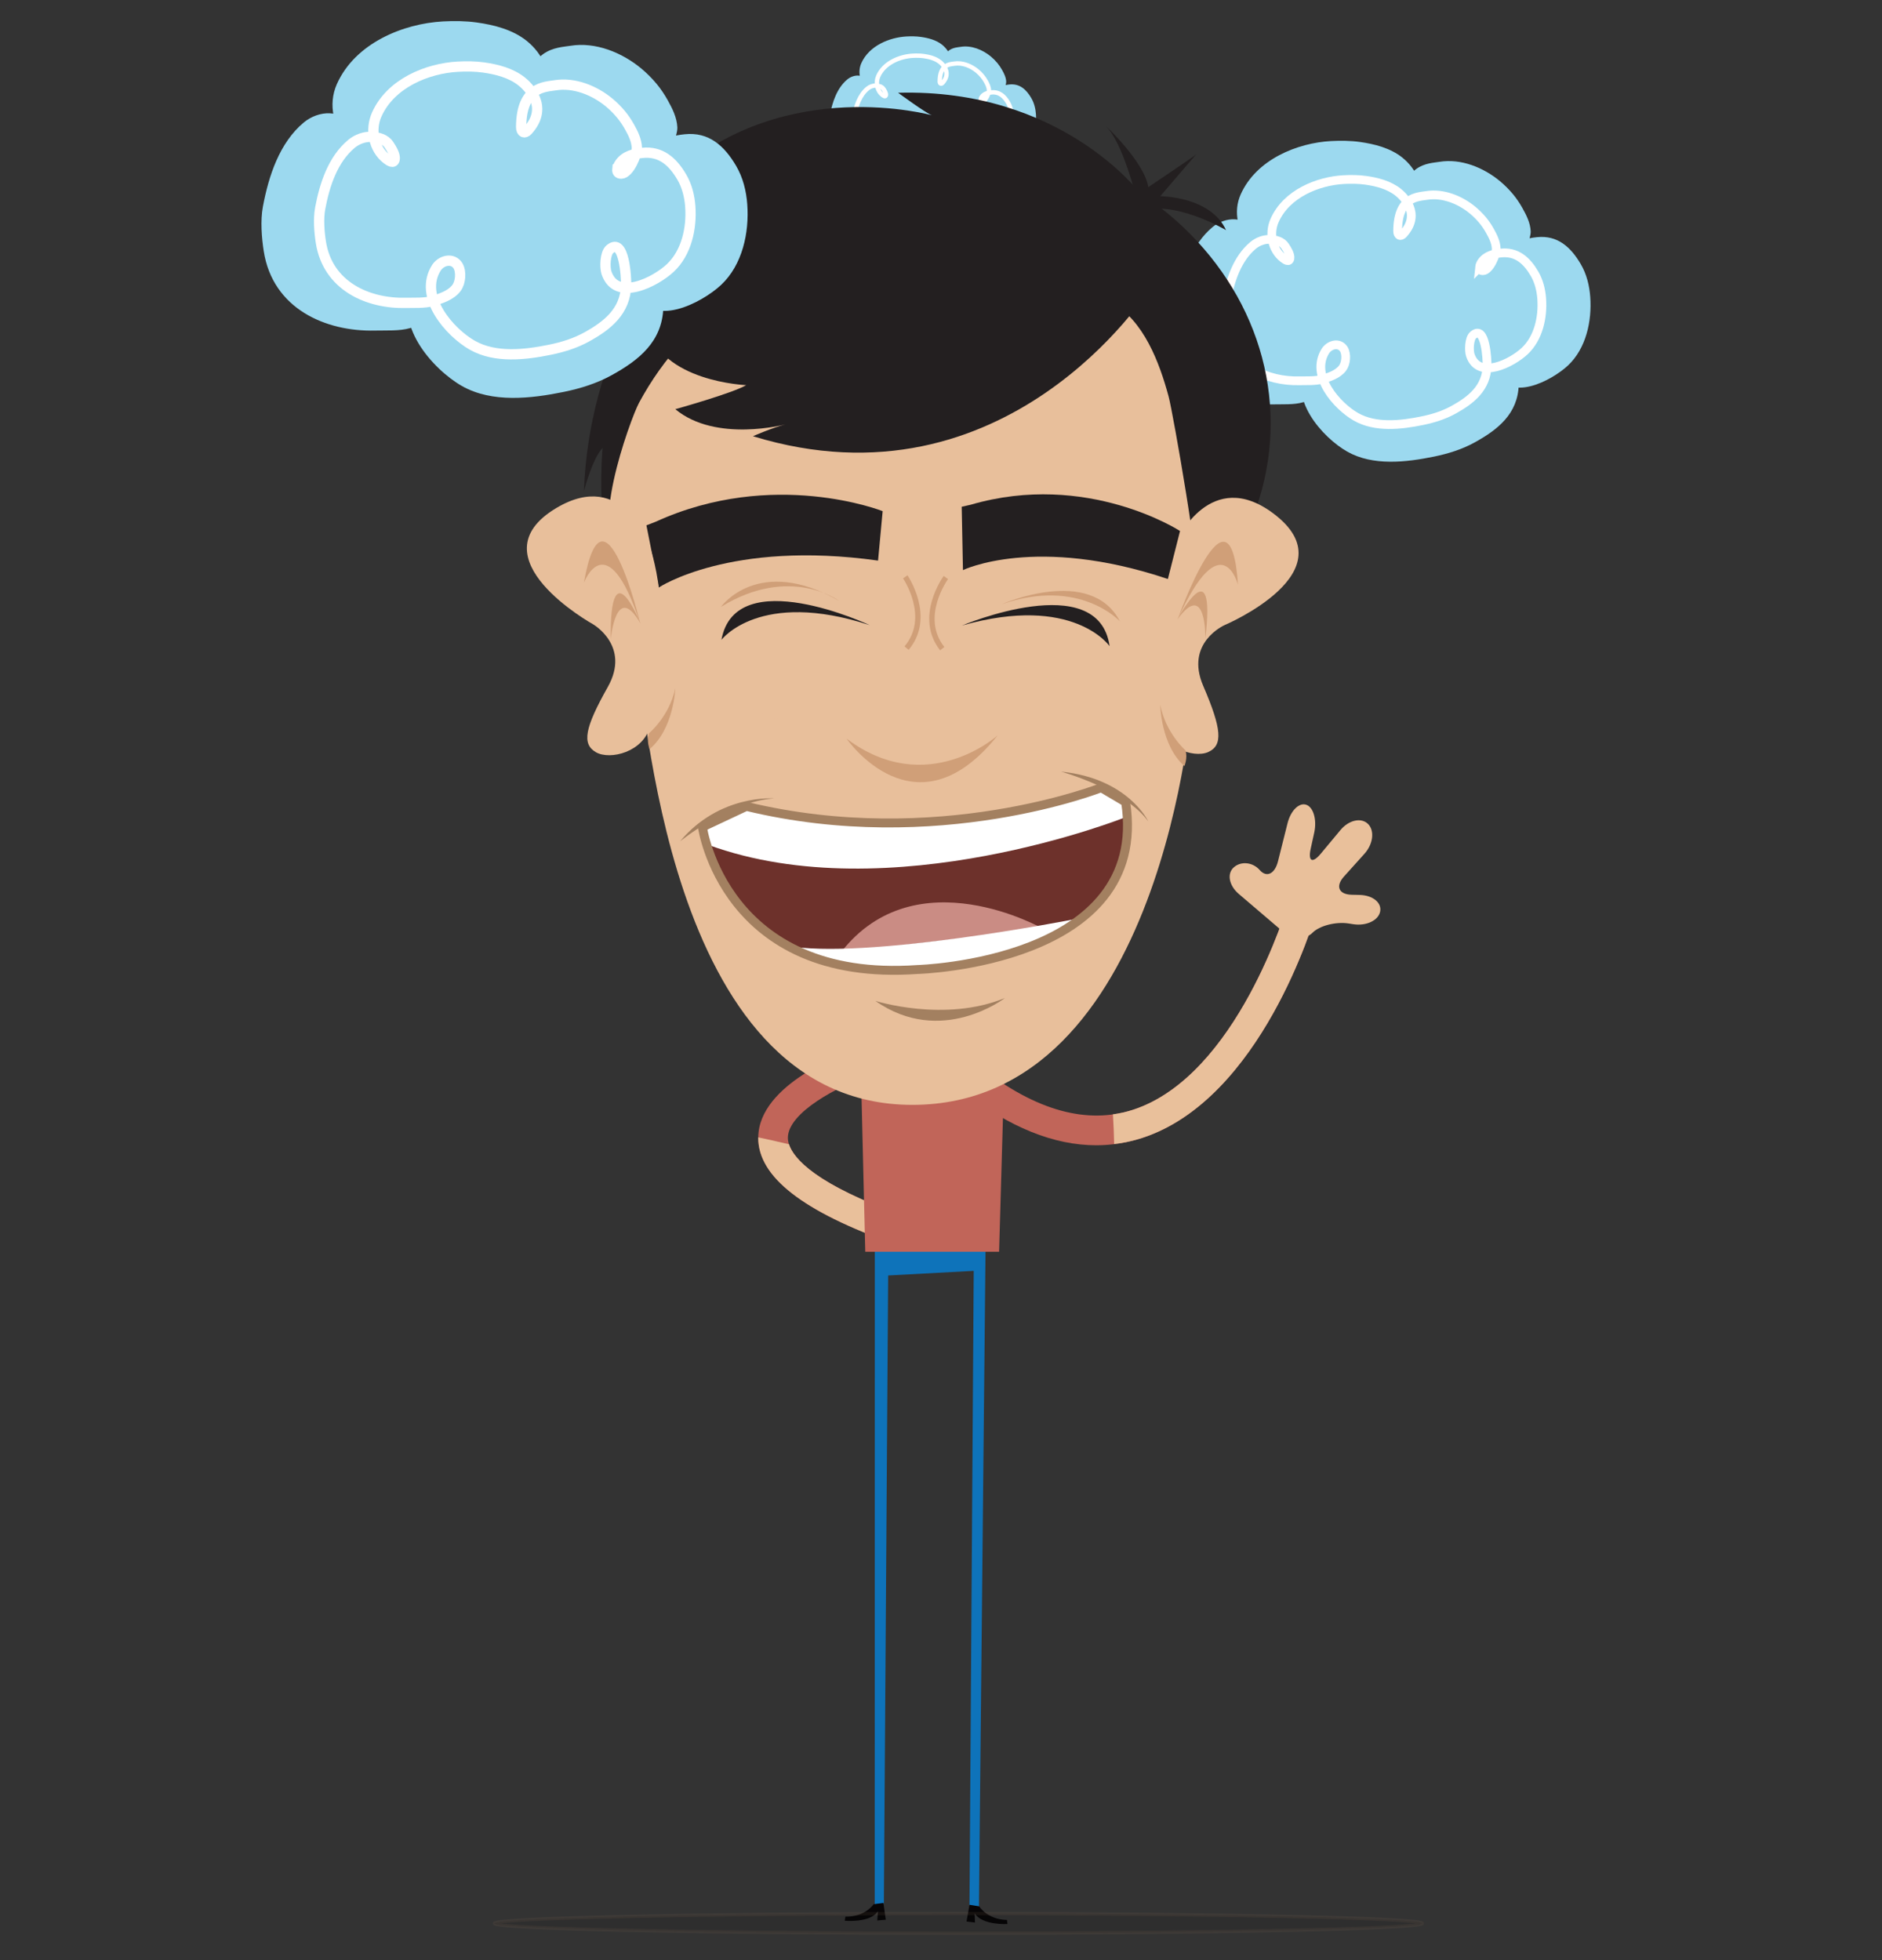 <svg xmlns="http://www.w3.org/2000/svg" width="480" height="500"><rect width="100%" height="100%" fill="#333333" stroke="none"/><path fill="#9CD9EF" d="M384.849 65.205c.057-.556.336-1.19.641-1.637 1.531-2.267 4.101-2.817 6.502-3.068 5.216-.546 8.606 2.463 11.2 6.911 1.449 2.482 2.178 5.359 2.393 8.288.462 6.213-1.066 13.188-5.655 17.509-4.206 3.96-15.389 9.77-18.174 1.365-.507-1.524-.412-5.492.939-6.661 4.17-3.61 4.708 8.321 4.657 10.202-.201 7.498-5.435 11.527-11.175 14.706-3.276 1.817-6.833 2.912-10.423 3.651-7.129 1.46-15.588 2.443-22.145-1.271-6.299-3.57-15.515-13.81-10.146-22.128 1.508-2.128 4.606-2.761 6.057-.495 1.029 1.719.76 4.809-.434 6.368-1.594 2.085-4.469 3.011-6.78 3.68-2.286.664-5.214.467-7.563.527-10.812.274-22.229-4.784-24.191-17.211-.464-2.946-.751-6.697-.195-9.678 1.257-6.746 3.616-13.935 8.901-18.339 1.552-1.291 3.688-2.088 5.655-1.974 1.891.108 3.91.574 5.013 2.266.625.957 1.836 2.81 1.609 4.087-.251 1.396-1.557.49-2.286-.076-3.638-2.838-4.774-8.236-2.819-12.625 3.984-8.951 14.455-13.15 23.057-13.621 2.408-.13 4.953-.103 7.335.229 3.767.529 7.781 1.543 10.848 3.99 1.514 1.208 7.949 7.041 1.723 13.914-.904.999-1.894.582-1.894-.918.006-11.594 6.846-11.457 9.646-11.918 5.449-.894 11.237 1.451 15.434 4.944 1.197.995 2.328 2.136 3.335 3.346.892 1.079 1.686 2.267 2.378 3.501 1.013 1.813 2.005 3.762 2.11 5.935.089 1.898-2.189 7.341-4.415 7.388-.938.018-1.202-.527-1.138-1.187z"/><path stroke="#fff" stroke-width="2.232" stroke-miterlimit="10" d="M377.362 68.141c.042-.424.257-.909.49-1.25 1.169-1.731 3.133-2.152 4.967-2.345 3.984-.416 6.576 1.882 8.559 5.281 1.105 1.896 1.661 4.096 1.826 6.332.354 4.749-.814 10.076-4.32 13.377-3.213 3.026-11.757 7.465-13.886 1.043-.387-1.163-.312-4.195.717-5.088 3.188-2.758 3.598 6.356 3.56 7.794-.153 5.729-4.151 8.807-8.537 11.236-2.504 1.389-5.221 2.224-7.964 2.789-5.445 1.116-11.91 1.868-16.917-.971-4.812-2.728-11.854-10.55-7.752-16.905 1.151-1.628 3.519-2.111 4.626-.379.789 1.315.583 3.676-.33 4.867-1.217 1.592-3.414 2.3-5.181 2.81-1.744.506-3.981.358-5.779.403-8.258.21-16.981-3.655-18.48-13.149-.354-2.251-.573-5.117-.15-7.394.962-5.155 2.765-10.647 6.804-14.012 1.185-.985 2.816-1.595 4.318-1.509 1.444.083 2.986.439 3.83 1.733.478.73 1.402 2.147 1.229 3.121-.19 1.068-1.191.376-1.746-.057-2.779-2.168-3.647-6.29-2.156-9.646 3.045-6.838 11.045-10.045 17.617-10.405 1.839-.1 3.783-.081 5.603.174 2.878.404 5.945 1.179 8.289 3.048 1.156.923 6.071 5.38 1.314 10.631-.689.764-1.445.442-1.445-.703.005-8.857 5.231-8.752 7.367-9.104 4.164-.683 8.587 1.109 11.795 3.777.912.759 1.778 1.633 2.547 2.557.682.825 1.288 1.73 1.816 2.674.774 1.385 1.532 2.875 1.613 4.536.066 1.449-1.674 5.607-3.376 5.643-.714.012-.917-.404-.868-.909z" fill="none"/><path fill="#9CD9EF" d="M253.859 23.9c.027-.279.168-.595.32-.818.764-1.132 2.049-1.407 3.248-1.533 2.605-.271 4.299 1.231 5.594 3.453.725 1.24 1.088 2.677 1.195 4.14.23 3.103-.533 6.588-2.825 8.747-2.102 1.978-7.688 4.88-9.078.682-.253-.762-.207-2.744.468-3.328 2.084-1.803 2.354 4.156 2.328 5.097-.102 3.745-2.715 5.757-5.582 7.345-1.637.908-3.414 1.455-5.206 1.824-3.562.73-7.788 1.221-11.063-.634-3.146-1.784-7.75-6.899-5.068-11.054.753-1.063 2.302-1.379 3.025-.247.515.858.38 2.403-.216 3.181-.796 1.042-2.233 1.504-3.387 1.838-1.142.332-2.604.234-3.778.263-5.401.137-11.103-2.39-12.083-8.597-.232-1.472-.375-3.345-.099-4.834.629-3.372 1.808-6.962 4.447-9.161.774-.646 1.844-1.042 2.825-.986.944.054 1.953.287 2.503 1.132.312.478.918 1.403.804 2.041-.125.697-.778.246-1.143-.038-1.816-1.418-2.385-4.114-1.409-6.306 1.992-4.471 7.222-6.569 11.517-6.804 1.204-.065 2.475-.051 3.664.115 1.882.264 3.888.77 5.42 1.993.756.604 3.972 3.518.86 6.952-.452.498-.946.29-.946-.459.004-5.792 3.421-5.724 4.818-5.953 2.722-.447 5.614.724 7.71 2.469.598.497 1.162 1.067 1.666 1.671.444.54.841 1.133 1.188 1.748.506.906 1 1.879 1.053 2.965.045.948-1.093 3.667-2.206 3.691-.464.007-.596-.265-.564-.595z"/><path stroke="#fff" stroke-width="1.115" stroke-miterlimit="10" d="M250.119 25.368c.021-.212.129-.455.244-.625.585-.864 1.565-1.076 2.48-1.172 1.991-.208 3.286.94 4.276 2.639.554.948.83 2.045.913 3.163.176 2.372-.407 5.034-2.159 6.682-1.604 1.512-5.872 3.729-6.936.521-.193-.581-.157-2.096.357-2.542 1.593-1.377 1.797 3.175 1.779 3.894-.077 2.861-2.074 4.399-4.266 5.612-1.252.694-2.607 1.111-3.978 1.394-2.721.559-5.948.933-8.451-.484-2.406-1.363-5.922-5.271-3.873-8.445.575-.813 1.759-1.054 2.312-.189.394.657.291 1.835-.165 2.431-.608.795-1.706 1.149-2.587 1.403-.872.253-1.991.18-2.89.202-4.123.104-8.48-1.826-9.229-6.569-.177-1.124-.289-2.556-.077-3.692.481-2.576 1.381-5.32 3.4-7 .591-.492 1.407-.797 2.157-.753.721.042 1.491.219 1.912.865.24.364.702 1.072.615 1.559-.095.534-.595.188-.873-.028-1.388-1.083-1.822-3.143-1.077-4.818 1.521-3.416 5.518-5.017 8.8-5.197.92-.05 1.891-.04 2.799.085 1.438.204 2.97.591 4.141 1.524.577.461 3.032 2.688.656 5.311-.344.381-.723.221-.723-.351.003-4.425 2.614-4.373 3.683-4.548 2.079-.341 4.288.553 5.889 1.887.457.379.889.815 1.273 1.278.342.412.645.864.908 1.334.387.691.765 1.438.805 2.267.033.724-.836 2.801-1.686 2.818-.353.004-.453-.205-.429-.456z" fill="none"/><path fill="#C16559" d="M228.22 317.361c-23.499-8.308-34.894-17.2-34.833-27.184.085-13.745 22.377-21.719 24.919-22.584l2.433 7.155c-6.445 2.201-19.758 8.88-19.793 15.478-.016 2.844 2.857 10.487 29.795 20.013l-2.521 7.122zm-7.482-42.612l-1.217-3.577 1.218 3.576-.001.001z"/><path fill="#C16559" d="M279.59 292.142c-10.798 0-22.131-4.571-33.836-13.676l4.638-5.966c13.919 10.825 26.897 14.389 38.575 10.59 26.587-8.651 39.339-51.925 39.464-52.36l7.263 2.092c-.56 1.939-14.03 47.577-44.389 57.454-3.827 1.245-7.737 1.866-11.715 1.866z"/><path fill="#E9C09B" d="M201.225 291.886c-1.458-.341-2.914-.684-4.375-1.01-1.151-.257-2.306-.499-3.459-.748l-.004.05c-.06 9.983 11.334 18.876 34.833 27.184l2.52-7.122c-22.763-8.051-28.342-14.754-29.515-18.354z"/><path fill="#E9C09B" d="M328.431 230.729c-.125.436-12.877 43.709-39.464 52.36-1.68.546-3.389.921-5.119 1.163.159 2.525.261 5.054.312 7.583 2.411-.295 4.795-.795 7.146-1.561 30.358-9.877 43.829-55.515 44.389-57.454l-7.264-2.091z"/><polygon fill="#0E73BA" points="223.121,310.419 251.45,309.622 249.68,486.33 247.264,486.067 248.346,324.179 226.523,325.354 225.427,485.655 223.096,485.77"/><polygon fill="#C16559" points="254.816,319.309 256.324,266.911 219.433,267.534 220.684,319.309"/><path fill="#070507" d="M249.753 486.293s2.024 3.362 7.077 3.456l.114 1.036s-6.474.397-8.367-2.743l.083 2.363-2.147-.255.753-4.271 2.487.414z"/><path fill="#070507" d="M222.822 485.734s-2.158 3.28-7.206 3.187l-.159 1.03s6.462.637 8.468-2.427l-.177 2.364 2.165-.19-.597-4.286-2.494.322z"/><path fill="#E9C09B" d="M326.856 237.342c2.536 2.165 6.076 2.442 7.867.616 1.791-1.826 5.952-2.902 9.247-2.392l1.176.183c3.295.511 6.378-.928 6.852-3.197.473-2.27-1.868-4.188-5.202-4.263l-2.017-.046c-3.334-.075-4.237-2.166-2.008-4.645l5.233-5.818c2.229-2.479 2.637-5.903.904-7.607s-4.895-1.002-7.028 1.561l-5.011 6.021c-2.134 2.562-3.294 1.995-2.578-1.262l.9-4.101c.716-3.257-.191-6.453-2.015-7.103-1.823-.65-3.979 1.465-4.789 4.7l-2.434 9.709c-.812 3.234-2.907 4.244-4.659 2.244s-4.707-2.333-6.569-.74c-1.861 1.594-1.309 4.669 1.228 6.833l10.903 9.307z"/><ellipse fill="#231F20" cx="241.173" cy="107.98" rx="82.906" ry="73.325"/><path fill="#231F20" d="M315.649 77.939c-16.403-18.365-52.636-50.843-97.762-42.067 0 0-25.784.768-44.437 18.285-5.547 5.209-10.465 11.899-13.888 20.493 0 0 4.845-7.325 9.18-8.187 0 0-18.54 23.216-19.812 58.788 0 0 2.173-8.376 4.758-10.962 0 0-2.878 30.952 8.256 42.62 11.133 11.669 140.631 0 140.631 0s31.588-37.931 14.066-76.913c-.341-.682-.674-1.366-.992-2.057z"/><path fill="#E8BF9B" d="M162.237 170.473c2.764 3.487 6.304 111.363 70.439 111.363 64.136 0 71.422-103.608 71.422-103.608l-141.861-7.755z"/><path opacity=".1" fill="#010101" stroke="#A38060" stroke-width=".851" d="M126.104 490.628c0 1.393 52.97 2.517 118.31 2.517 65.355 0 118.324-1.124 118.324-2.517 0-1.389-52.969-2.521-118.324-2.521-65.339 0-118.31 1.132-118.31 2.521z"/><path fill="#E8BF9B" d="M162.252 178.071c6.214-1.894 12.361-1.457 19.36-.504 5.132.699 9.914 2.954 14.626 5.199 3.667 1.198 7.48 2.018 11.306 2.652 30.613 3.059 61.71-3.344 92.256-.887l.984-29.613-.898-7.48 5.024-.295c1.537-.092-5.717-41.795-6.862-46.021-2.343-8.653-6.309-19.326-14.573-23.995-10.385-5.866-22.668.512-33.549.454-8.798-.046-16.664-3.318-24.964-5.776-26.729-7.916-49.559 7.908-61.974 30.929-2.259 4.192-13.796 36.102-3.425 37.134-.915 6.185-2.686-2.878-3.937 3.1-.614 2.94 6.629 35.101 6.626 35.103z"/><path fill="#D09F78" d="M165.51 187.066s5.198-4.306 6.726-11.489c0 0-.362 10.3-6.558 15.509.001 0-.842-2.143-.168-4.02z"/><path fill="#231F20" d="M245.351 159.562s34.843-14.683 37.641 5.253c-.001 0-9.201-13.332-37.641-5.253z"/><path fill="#231F20" d="M221.819 159.462s-34.233-16.054-37.818 3.758c0 0 9.721-12.963 37.818-3.758z"/><path fill="#D09F78" d="M215.916 188.412s17.532 25.549 38.531-.826c-.001 0-18.009 16.303-38.531.826z"/><path fill="#E8BF9B" d="M300.265 137.731s8.569-18.698 24.48-6.771c19.847 14.858-12.415 28.493-12.415 28.493s-10.197 4.477-5.456 15.493c4.743 11.029 5.085 15.181 1.272 16.892-3.816 1.71-12.166-1.35-13.039-8.114-3.72-29.172 5.158-45.993 5.158-45.993z"/><g fill="#D09F78"><path d="M300.374 157.938s13.442-37.796 15.376-8.776c0 0-4.138-15.973-15.376 8.776z"/><path d="M300.272 158.035s9.958-18.96 7.149 4.89c.001 0 .316-15.236-7.149-4.89z"/></g><path fill="#6D312B" d="M287.233 208.393l-103.941 5.449-2.814 1.709s3.731 31.115 47.184 32.386c0 .001 60.604 1.697 59.571-39.544z"/><path fill="#fff" d="M287.194 204.188l.039 4.206s-60.236 24.11-106.663 7.094l-1.924-4.774 11.721-5.02s53.417 10.4 89.811-4.784l7.016 3.278z"/><path fill="#CA8C84" d="M266.138 236.973s-32.484-18.659-51.621 5.902l51.621-5.902z"/><path fill="#fff" d="M273.927 234.499s-53.92 10.597-73.619 6.672c0 0 38.07 19.548 73.619-6.672z"/><path clip-rule="evenodd" stroke="#A38060" stroke-width="2.274" d="M280.862 200.926s-41.771 16.56-90.495 4.767l-11.218 5.272s5.535 39.845 54.888 36.34c0 0 59.435-1.591 53.046-42.701l-6.221-3.678z" fill="none"/><path fill="#A38060" d="M292.88 209.563s-5.074-11.004-22.271-12.739c-.001 0 16.515 4.573 22.271 12.739z"/><path fill="#A38060" d="M197.447 203.675s-13.886-1.179-23.993 10.929c.001 0 12.717-10.314 23.993-10.929z"/><path fill="#A38060" d="M223.257 255.311s17.648 5.604 33.043-.729c.001-.001-16.223 12.545-33.043.729z"/><path stroke="#D09F78" stroke-width="1.372" d="M230.884 147.143s7.021 10.256.337 18.18" fill="none"/><path stroke="#D09F78" stroke-width="1.372" d="M241.245 147.314s-7.349 10.022-.929 18.151" fill="none"/><path fill="#D09F78" d="M183.878 154.808s9.496-13.391 30.133-1.532c0-.001-12.485-9.312-30.133 1.532z"/><path fill="#D09F78" d="M255.503 154.126s22.654-10.01 30.12 4.361c0 0-10.255-11.252-30.12-4.361z"/><path fill="#231F20" d="M164.868 134.007l3.14 15.865s18.19-12.169 55.937-6.873l1.173-12.612s-27.831-11.028-57.921 2.717"/><path fill="#231F20" d="M245.279 129.267l.321 16.158s18.594-9.059 52.263 2.273l3.101-12.25s-23.678-15.382-53.409-6.694"/><path fill="#D09F78" d="M302.354 191.406s-5.087-4.437-6.434-11.655c0 0 .1 10.306 6.163 15.67 0 0 .896-2.121.271-4.015z"/><path fill="#231F20" d="M292.88 74.217s-36.216 56.875-100.844 37.055c0 0 4.911-2.155 8.272-3.017 0 0-17.711 4.739-28.072-3.877 0 0 14.629-4.08 18.076-6.133 0 0-21.898-.872-25.063-14.979 0 0 43.16-24.559 46.175-24.559h38.348l35.852 11.034 7.256 4.476z"/><path fill="#E8BF9B" d="M165.542 138.904s-6.538-19.496-23.624-9.333c-21.312 12.677 9.316 29.659 9.316 29.659s9.671 5.527 3.796 15.984c-5.891 10.461-6.67 14.549-3.059 16.658 3.609 2.105 12.235-.05 13.819-6.684 6.786-28.619-.248-46.284-.248-46.284z"/><g fill="#D09F78"><path d="M163.284 158.983s-9.352-39.007-14.354-10.35c.001 0 5.807-15.447 14.354 10.35z"/><path d="M163.378 159.098s-7.896-19.915-7.622 4.101c.001 0 1.302-15.183 7.622-4.101z"/></g><path fill="#231F20" d="M168.741 59.152c6.816-9.457 15.26-15.957 15.26-15.957-3.008.575-11.765 1.148-11.765 1.148 28.313-25.277 65.448-14.937 65.448-14.937-1.602-.573-8.621-5.744-8.621-5.744 41.481-1.149 61.592 25.48 61.592 25.48"/><path fill="#231F20" d="M289.867 50.763s-3.403-14.628-8.123-18.909c0 0 10.044 9.275 11.136 15.876 0 0 11.979-8.028 12.243-8.384.265-.357-9.203 10.702-9.203 10.702s12.849.012 16.778 8.659c0 0-13.405-7.944-22.042-4.733"/><path fill="#9CD9EF" d="M166.241 39.771c.066-.652.394-1.398.753-1.921 1.796-2.662 4.813-3.307 7.632-3.603 6.125-.64 10.104 2.893 13.15 8.114 1.701 2.915 2.556 6.292 2.81 9.731.541 7.293-1.254 15.482-6.642 20.556-4.938 4.649-18.065 11.471-21.337 1.602-.594-1.789-.482-6.447 1.103-7.818 4.896-4.238 5.529 9.769 5.468 11.978-.236 8.802-6.38 13.532-13.118 17.264-3.846 2.133-8.023 3.417-12.237 4.287-8.371 1.715-18.3 2.867-26-1.493-7.394-4.191-18.212-16.213-11.907-25.979 1.768-2.5 5.406-3.243 7.108-.581 1.209 2.018.893 5.646-.51 7.476-1.869 2.449-5.247 3.537-7.958 4.321-2.685.779-6.122.549-8.88.618-12.694.323-26.097-5.614-28.402-20.205-.545-3.459-.882-7.863-.231-11.362 1.479-7.921 4.248-16.361 10.453-21.531 1.822-1.515 4.333-2.452 6.639-2.318 2.222.126 4.589.675 5.884 2.661.734 1.124 2.156 3.3 1.89 4.798-.295 1.638-1.828.576-2.683-.09-4.27-3.331-5.607-9.668-3.311-14.822 4.677-10.506 16.971-15.438 27.07-15.99 2.826-.154 5.814-.122 8.61.269 4.421.621 9.136 1.812 12.736 4.684 1.776 1.419 9.333 8.266 2.022 16.336-1.063 1.172-2.222.682-2.222-1.078.007-13.613 8.037-13.451 11.323-13.992 6.397-1.05 13.191 1.703 18.12 5.804 1.405 1.167 2.733 2.508 3.915 3.928 1.047 1.267 1.979 2.661 2.792 4.109 1.188 2.128 2.354 4.417 2.477 6.968.104 2.228-2.57 8.618-5.183 8.673-1.1.022-1.408-.619-1.334-1.394z"/><path stroke="#fff" stroke-width="2.62" stroke-miterlimit="10" d="M157.453 43.218c.049-.498.301-1.068.575-1.468 1.373-2.032 3.678-2.526 5.83-2.753 4.679-.489 7.722 2.208 10.048 6.2 1.3 2.227 1.953 4.809 2.146 7.434.414 5.575-.957 11.83-5.073 15.705-3.773 3.553-13.803 8.764-16.302 1.224-.454-1.364-.369-4.924.842-5.973 3.741-3.237 4.223 7.463 4.18 9.15-.182 6.727-4.875 10.339-10.025 13.193-2.94 1.629-6.129 2.609-9.351 3.273-6.394 1.309-13.979 2.192-19.86-1.139-5.65-3.204-13.916-12.387-9.101-19.847 1.35-1.913 4.132-2.479 5.432-.446.926 1.543.685 4.315-.389 5.714-1.428 1.869-4.007 2.699-6.081 3.299-2.048.596-4.675.421-6.787.473-9.694.247-19.934-4.291-21.695-15.437-.416-2.644-.674-6.006-.178-8.681 1.129-6.053 3.246-12.5 7.987-16.451 1.391-1.156 3.309-1.872 5.071-1.77 1.695.097 3.506.515 4.496 2.033.561.857 1.646 2.52 1.442 3.666-.222 1.252-1.397.44-2.048-.067-3.263-2.546-4.284-7.386-2.531-11.323 3.574-8.028 12.967-11.794 20.683-12.216 2.16-.118 4.441-.095 6.577.202 3.379.477 6.98 1.386 9.731 3.581 1.357 1.082 7.129 6.316 1.543 12.481-.809.895-1.696.52-1.696-.825.006-10.4 6.143-10.277 8.651-10.689 4.887-.802 10.08 1.301 13.845 4.434 1.071.891 2.089 1.917 2.99 3.002.801.969 1.513 2.032 2.134 3.139.908 1.625 1.797 3.375 1.892 5.326.081 1.7-1.964 6.581-3.962 6.624-.836.014-1.075-.474-1.016-1.068z" fill="none"/></svg>